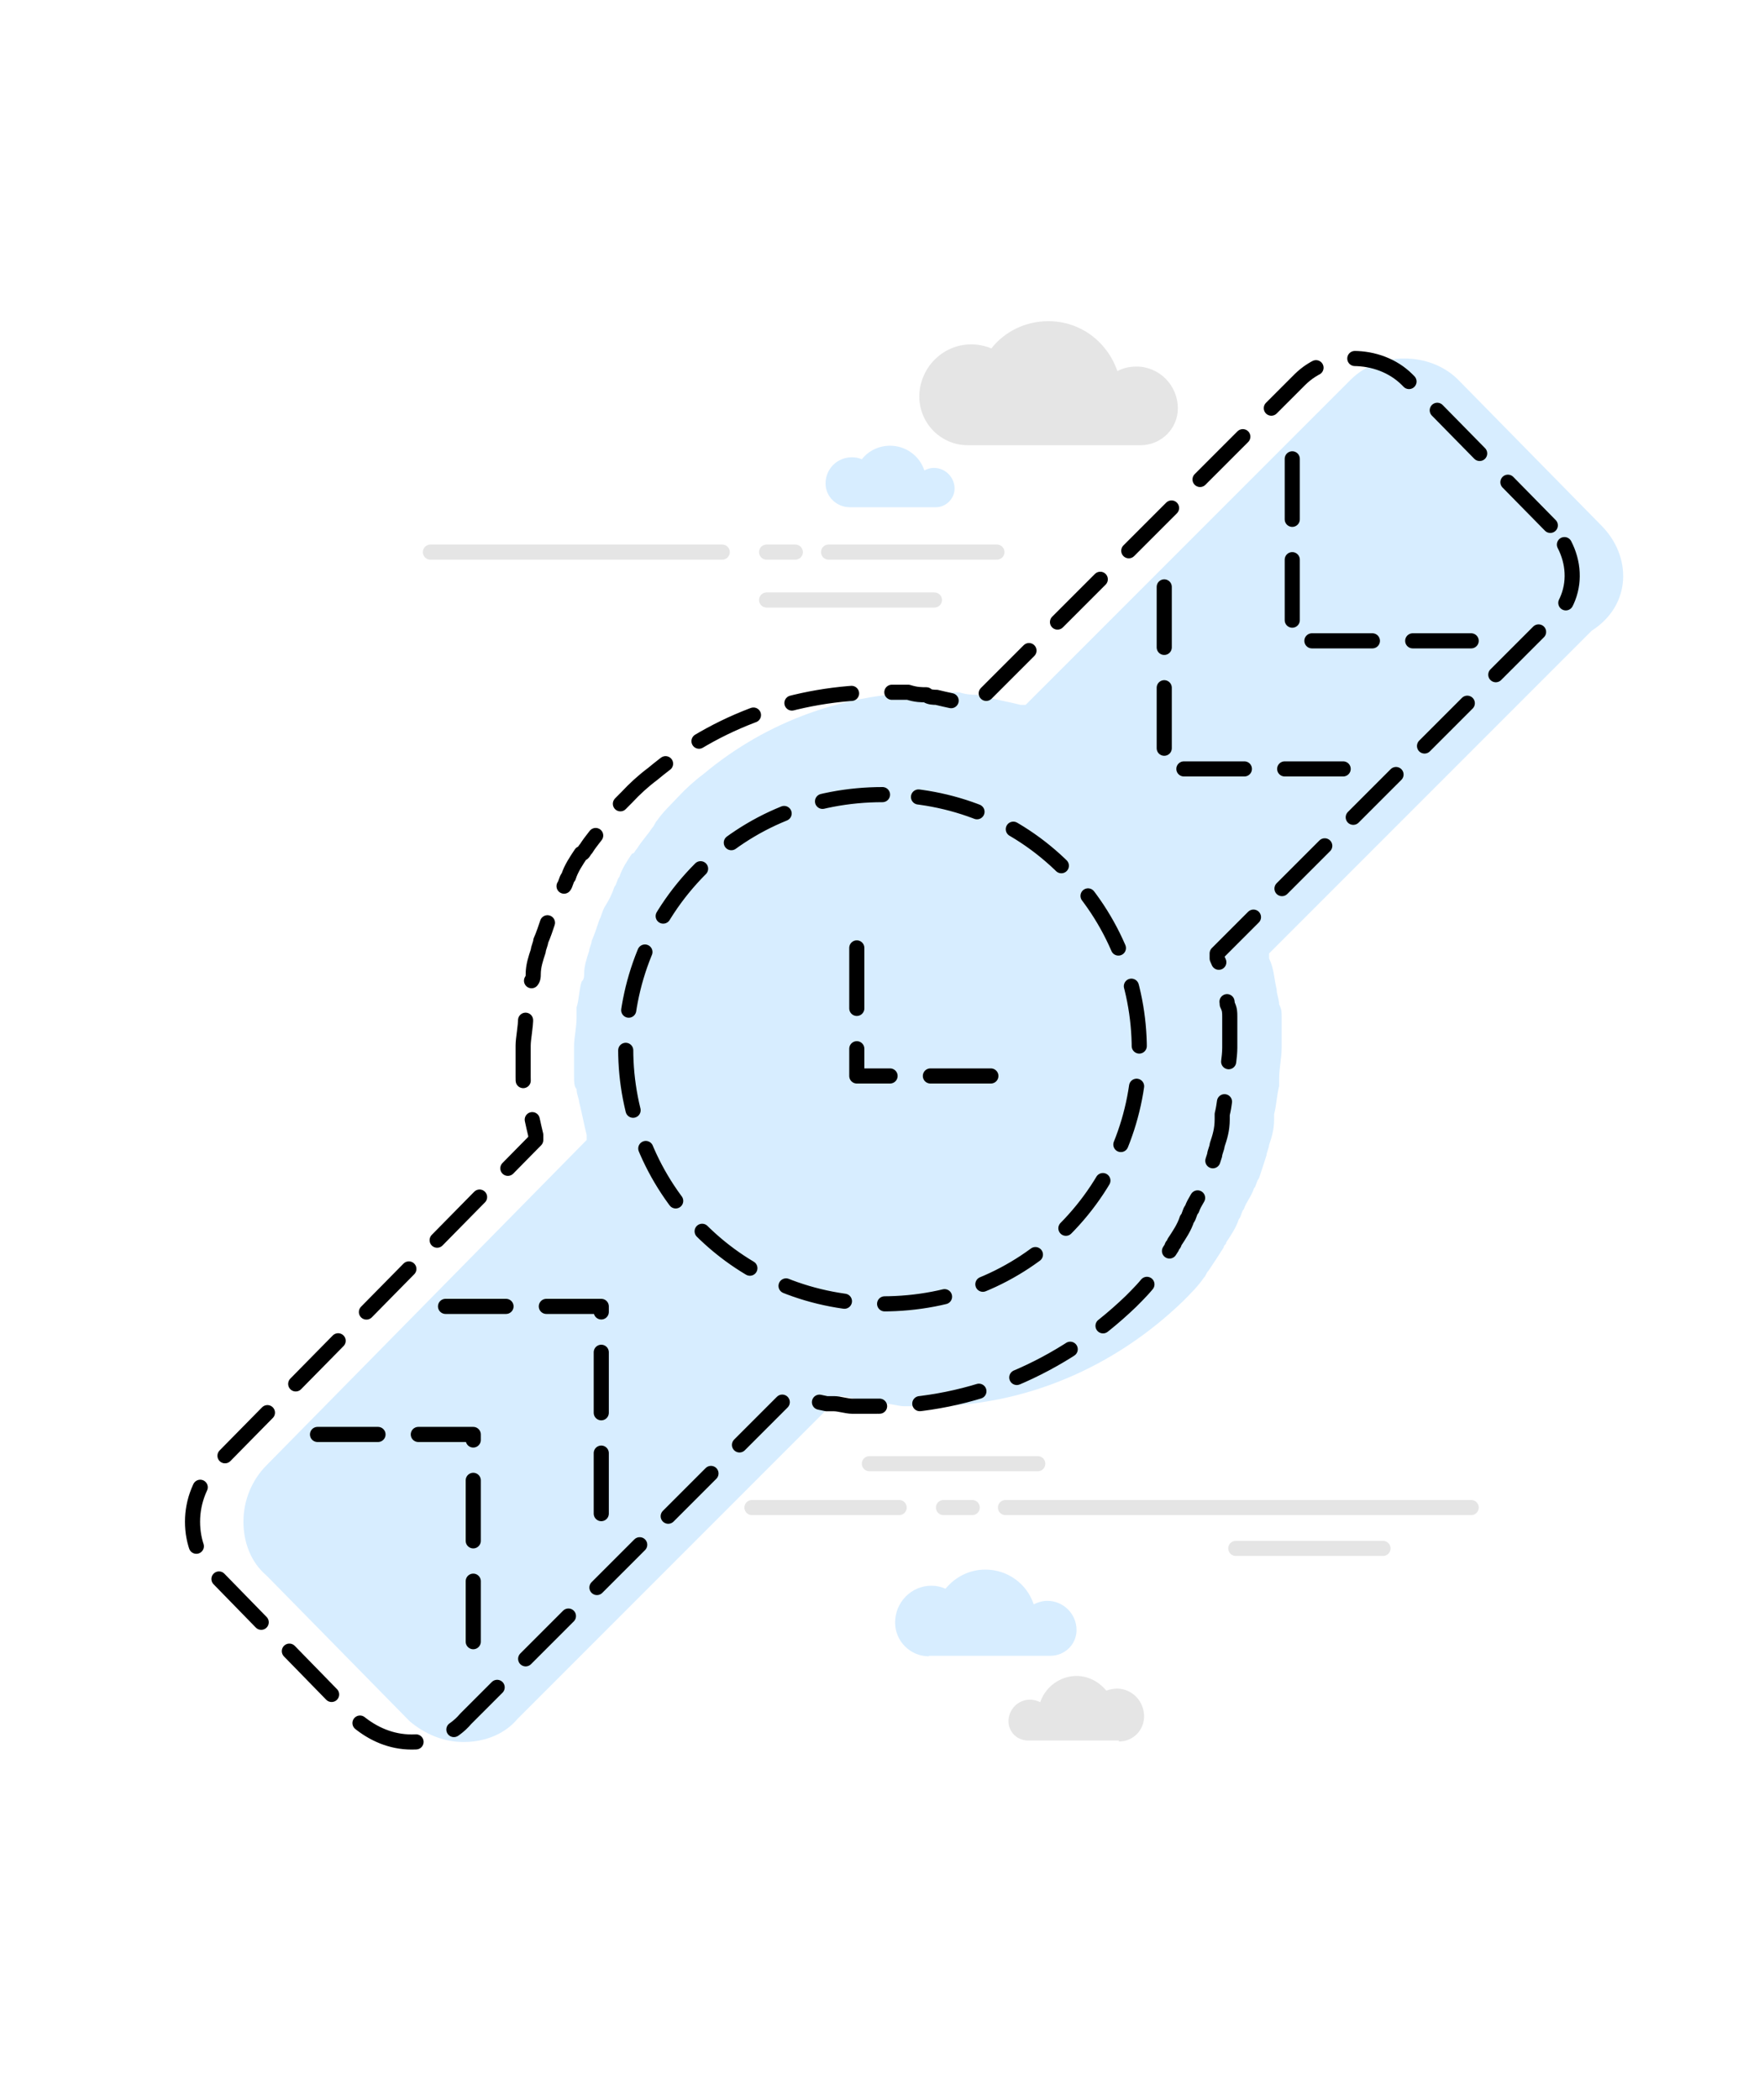 <svg id="svg_help_product_8" xmlns="http://www.w3.org/2000/svg" viewBox="0 0 350 416.5">
  <style>
    #svg_help_product_8 .st0{fill:#fff;} #svg_help_product_8 .st1{fill:#D7EDFF;} #svg_help_product_8 .st2{fill:#BC1200;} #svg_help_product_8 .st3{fill:#00E582;stroke:#000000;stroke-width:2;stroke-miterlimit:10;} #svg_help_product_8 .st4{fill:#6C6C6C;} #svg_help_product_8 .st5{fill:#00E582;} #svg_help_product_8 .st6{stroke:#000000;stroke-width:3;stroke-miterlimit:10;} #svg_help_product_8 .st7{fill:#AFAFAF;} #svg_help_product_8 .st8{fill:#DBCCA9;stroke:#000000;stroke-width:3;stroke-miterlimit:10;} #svg_help_product_8 .st9{fill:#E42320;} #svg_help_product_8 .st10{fill:#FFFFFF;} #svg_help_product_8 .st11{fill:#FFE400;} #svg_help_product_8 .st12{fill:#0080FF;} #svg_help_product_8 .st13{fill:#0067BC;} #svg_help_product_8 .st14{fill:#FFA100;} #svg_help_product_8 .st15{stroke:#000000;stroke-width:2;stroke-miterlimit:10;} #svg_help_product_8 .st16{fill:#444444;stroke:#000000;stroke-width:2;stroke-miterlimit:10;} #svg_help_product_8 .st17{fill:#C1003C;} #svg_help_product_8 .st18{fill:#FC004E;} #svg_help_product_8 .st19{fill:#8B00BF;} #svg_help_product_8 .st20{fill:#A100FF;} #svg_help_product_8 .st21{fill:none;stroke:#000000;stroke-width:3;stroke-linecap:round;stroke-linejoin:round;} #svg_help_product_8 .st22{fill:none;stroke:#000000;stroke-width:3;stroke-linecap:round;stroke-linejoin:round;stroke-dasharray:14.183,9.455;} #svg_help_product_8 .st23{fill:none;stroke:#000000;stroke-width:3;stroke-linecap:round;stroke-linejoin:round;stroke-dasharray:14.175,9.45;} #svg_help_product_8 .st24{fill:none;stroke:#000000;stroke-width:3;stroke-linecap:round;stroke-linejoin:round;stroke-dasharray:12.083,8.056;} #svg_help_product_8 .st25{fill:none;stroke:#000000;stroke-width:3;stroke-linecap:round;stroke-linejoin:round;stroke-miterlimit:10;stroke-dasharray:12,8;} #svg_help_product_8 .st26{fill:#E5E5E5;} #svg_help_product_8 .st27{fill:none;stroke:#E5E5E5;stroke-width:3;stroke-linecap:round;stroke-linejoin:round;stroke-miterlimit:10;} #svg_help_product_8 .st28{fill:#1D1E1C;} #svg_help_product_8 .st29{fill:#0093C6;} #svg_help_product_8 .st30{fill:url(#SVGID_1_);} #svg_help_product_8 .st31{fill:url(#SVGID_2_);} #svg_help_product_8 .st32{fill:#6DFCB5;} #svg_help_product_8 .st33{fill:none;stroke:#000000;stroke-width:3;stroke-miterlimit:10;} #svg_help_product_8 .st34{fill:#E0D500;} #svg_help_product_8 .st35{fill:none;stroke:#000000;stroke-width:3;stroke-linecap:round;stroke-linejoin:round;stroke-miterlimit:10;} #svg_help_product_8 .st36{opacity:0.25;} #svg_help_product_8 .st37{fill:none;stroke:#000000;stroke-width:2;stroke-miterlimit:10;} #svg_help_product_8 .st38{fill:none;stroke:#000000;stroke-width:3;stroke-linecap:round;stroke-linejoin:round;stroke-dasharray:14.316,9.544;} #svg_help_product_8 .st39{fill:none;stroke:#000000;stroke-width:3;stroke-linecap:round;stroke-linejoin:round;stroke-dasharray:14.636,9.757;} #svg_help_product_8 .st40{fill:none;stroke:#000000;stroke-width:3;stroke-linecap:round;stroke-linejoin:round;stroke-dasharray:13.835,9.223;} #svg_help_product_8 .st41{fill:none;stroke:#000000;stroke-width:3;stroke-linecap:round;stroke-linejoin:round;stroke-dasharray:14.601,9.734;} #svg_help_product_8 .st42{fill:none;stroke:#000000;stroke-width:3;stroke-linecap:round;stroke-linejoin:round;stroke-dasharray:14.872,9.915;} #svg_help_product_8 .st43{fill:none;stroke:#000000;stroke-width:3;stroke-linecap:round;stroke-linejoin:round;stroke-dasharray:13.774,9.182;} #svg_help_product_8 .st44{fill:none;stroke:#000000;stroke-width:3;stroke-linecap:round;stroke-linejoin:round;stroke-dasharray:14.685,9.79;} #svg_help_product_8 .st45{fill:none;stroke:#000000;stroke-width:3;stroke-linecap:round;stroke-linejoin:round;stroke-dasharray:14.324,9.549;} #svg_help_product_8 .st46{fill:none;stroke:#000000;stroke-width:3;stroke-linecap:round;stroke-linejoin:round;stroke-dasharray:12.437,8.291;} #svg_help_product_8 .st47{fill:none;stroke:#000000;stroke-width:3;stroke-linecap:round;stroke-linejoin:round;stroke-dasharray:9.627,6.418;} #svg_help_product_8 .st48{fill:none;stroke:#000000;stroke-width:3;stroke-linecap:round;stroke-linejoin:round;stroke-dasharray:9.298,6.198;} #svg_help_product_8 .st49{fill:none;stroke:#000000;stroke-width:3;stroke-linecap:round;stroke-linejoin:round;stroke-dasharray:10.317,6.878;} #svg_help_product_8 .st50{fill:none;stroke:#000000;stroke-width:3;stroke-linecap:round;stroke-linejoin:round;stroke-dasharray:9.294,6.196;} #svg_help_product_8 .st51{fill:none;stroke:#000000;stroke-width:3;stroke-linecap:round;stroke-linejoin:round;stroke-dasharray:9.552,6.368;} #svg_help_product_8 .st52{fill:none;stroke:#000000;stroke-width:3;stroke-linecap:round;stroke-linejoin:round;stroke-dasharray:10.171,6.781;} #svg_help_product_8 .st53{fill:none;stroke:#000000;stroke-width:3;stroke-linecap:round;stroke-linejoin:round;stroke-dasharray:9.277,6.184;} #svg_help_product_8 .st54{fill:none;stroke:#000000;stroke-width:3;stroke-linecap:round;stroke-linejoin:round;stroke-dasharray:9.71,6.473;} #svg_help_product_8 .st55{fill:none;stroke:#000000;stroke-width:3;stroke-linecap:round;stroke-linejoin:round;stroke-dasharray:12.461,8.307;} #svg_help_product_8 .st56{fill:none;stroke:#000000;stroke-width:3;stroke-linecap:round;stroke-linejoin:round;stroke-dasharray:12.235,8.156;} #svg_help_product_8 .st57{fill:none;stroke:#000000;stroke-width:2.609;stroke-linecap:round;stroke-linejoin:round;} #svg_help_product_8 .st58{fill:none;stroke:#000000;stroke-width:2.609;stroke-linecap:round;stroke-linejoin:round;stroke-dasharray:10.462,6.975;} #svg_help_product_8 .st59{fill:none;stroke:#000000;stroke-width:2.609;stroke-linecap:round;stroke-linejoin:round;stroke-dasharray:10.255,6.837;} #svg_help_product_8 .st60{fill:none;stroke:#000000;stroke-width:2.609;stroke-linecap:round;stroke-linejoin:round;stroke-dasharray:11.555,7.703;} #svg_help_product_8 .st61{fill:none;stroke:#000000;stroke-width:2.609;stroke-linecap:round;stroke-linejoin:round;stroke-miterlimit:10;stroke-dasharray:10.437,6.958;} #svg_help_product_8 .st62{fill:none;stroke:#000000;stroke-width:2.609;stroke-linecap:round;stroke-linejoin:round;} #svg_help_product_8 .st63{fill:none;stroke:#000000;stroke-width:2.609;stroke-linecap:round;stroke-linejoin:round;stroke-dasharray:10.442,6.961;} #svg_help_product_8 .st64{fill:none;stroke:#000000;stroke-width:2.609;stroke-linecap:round;stroke-linejoin:round;stroke-dasharray:10.696,7.131;} #svg_help_product_8 .st65{fill:none;stroke:#000000;stroke-width:2.609;stroke-linecap:round;stroke-linejoin:round;stroke-dasharray:11.235,7.49;} #svg_help_product_8 .st66{fill:none;stroke:#000000;stroke-width:2.609;stroke-linecap:round;stroke-linejoin:round;stroke-dasharray:10.693,7.129;} #svg_help_product_8 .st67{fill:none;stroke:#000000;stroke-width:2.609;stroke-linecap:round;stroke-linejoin:round;stroke-dasharray:10.384,6.923;} #svg_help_product_8 .st68{fill:none;stroke:#000000;stroke-width:2.609;stroke-linecap:round;stroke-linejoin:round;stroke-dasharray:10.709,7.139;} #svg_help_product_8 .st69{fill:none;stroke:#000000;stroke-width:2.609;stroke-linecap:round;stroke-linejoin:round;stroke-dasharray:10.437,6.958;} #svg_help_product_8 .st70{fill:none;stroke:#000000;stroke-width:2.609;stroke-linecap:round;stroke-linejoin:round;stroke-dasharray:10.466,6.977;} #svg_help_product_8 .st71{fill:none;stroke:#000000;stroke-width:2.609;stroke-linecap:round;stroke-linejoin:round;stroke-dasharray:10.117,6.745;} #svg_help_product_8 .st72{fill:none;stroke:#000000;stroke-width:2.609;stroke-linecap:round;stroke-linejoin:round;stroke-miterlimit:10;stroke-dasharray:10.437,6.958;} #svg_help_product_8 .st73{fill:none;stroke:#000000;stroke-width:2.339;stroke-linecap:round;stroke-linejoin:round;stroke-miterlimit:10;stroke-dasharray:9.358,6.239;} #svg_help_product_8 .st74{fill:none;stroke:#000000;stroke-width:3;stroke-linecap:round;stroke-linejoin:round;stroke-dasharray:13.984,9.323;} #svg_help_product_8 .st75{fill:none;stroke:#000000;stroke-width:3;stroke-linecap:round;stroke-linejoin:round;stroke-dasharray:11.872,7.915;} #svg_help_product_8 .st76{fill:none;stroke:#000000;stroke-width:3;stroke-linecap:round;stroke-linejoin:round;stroke-dasharray:11.845,7.897;} #svg_help_product_8 .st77{fill:none;stroke:#000000;stroke-width:3;stroke-linecap:round;stroke-linejoin:round;stroke-dasharray:12.067,8.045;} #svg_help_product_8 .st78{fill:none;stroke:#000000;stroke-width:3;stroke-linecap:round;stroke-linejoin:round;stroke-dasharray:10.42,6.946;} #svg_help_product_8 .st79{fill:none;stroke:#000000;stroke-width:3;stroke-linecap:round;stroke-linejoin:round;stroke-dasharray:12.505,8.337;} #svg_help_product_8 .st80{fill:none;stroke:#000000;stroke-width:3;stroke-linecap:round;stroke-linejoin:round;stroke-dasharray:11.578,7.719;}
  </style>
  <path class="st0" d="M0 0h350v416.5H0z"/>
  <path class="st1" d="M317.7 104.2l-28.4-28.9c-5.6-5.6-15.7-5.6-21.3 0l-64.5 64.5h-1c-2-.5-4.6-1-6.6-1.5-.5 0-1.5 0-2-.5-1 0-2 0-3.6-.5h-5.5c-16.8 0-32.5 5.6-45.2 16.2-2 1.5-3.6 3-5.1 4.6s-3 3-4.1 4.6c-.5.5-.5 1-1 1.5-1 1.5-2 2.5-3 4.1-.5.5-.5 1-1 1-1 1.5-2 3-2.5 4.6-.5.5-.5 1.5-1 2-.5 1.5-1 2.5-2 4.1-.5 1-.5 1.5-1 2.5-.5 1.5-1 3-1.5 4.1 0 .5-.5 1.5-.5 2-.5 1.5-1 3-1 4.6 0 .5 0 1-.5 1.5-.5 1.5-.5 3.6-1 5.1v2c0 2-.5 4.1-.5 5.6v6.1c0 1 0 2 .5 2.5 0 1 .5 2 .5 2.5.5 2 1 4.6 1.5 6.6v1l-63.5 64.5c-3 3-4.6 7.1-4.6 11.2s1.5 8.1 4.6 10.7l28.4 28.9c3 2.5 6.6 4.1 10.7 4.1s8.1-1.5 10.7-4.6l64-64h.5c2.5.5 4.6 1 7.1 1.5h1.5c1 0 2.5.5 3.6.5h5c18.8 0 36.6-7.6 50.3-20.8 1.5-1.5 3-3 4.1-4.6.5-.5.5-1 1-1.5 1-1.5 2-3 3-4.6 0-.5.5-.5.5-1 1-1.5 2-3 2.5-4.6.5-.5.5-1.5 1-2 .5-1.5 1.5-2.5 2-4.1.5-.5.5-1.5 1-2 .5-1.5 1-3 1.5-4.6 0-.5.5-1.5.5-2 .5-1.5 1-3 1-5.1v-1c.5-2 .5-3.6 1-5.6v-1.5c0-2 .5-4.1.5-6.1v-1-5.1c0-1 0-1.5-.5-2.5 0-1-.5-2-.5-3-.5-2-.5-4.1-1.5-6.1v-1l64-64c8-5.1 8-14.8 1.9-20.9z"/>
  <path class="st26" d="M192 88.3c-5.2 0-9.5-4.2-9.6-9.5v-.1c0-5.7 4.6-10.4 10.3-10.4 1.4 0 2.8.3 4 .8 2.6-3.3 6.7-5.4 11.3-5.4 6.4 0 11.7 4.1 13.7 9.9 1.1-.6 2.4-.9 3.8-.9 4.5 0 8.2 3.7 8.2 8.3 0 4-3.3 7.3-7.4 7.3H192z"/>
  <path class="st1" d="M168.6 100.6c-2.6 0-4.8-2.1-4.8-4.7 0-2.9 2.3-5.2 5.2-5.2.7 0 1.4.1 2 .4 1.3-1.7 3.4-2.7 5.6-2.7 3.2 0 5.9 2.1 6.8 4.9.6-.3 1.2-.5 1.9-.5 2.3 0 4.1 1.9 4.1 4.1 0 2-1.7 3.7-3.7 3.7h-17.1z"/>
  <path class="st26" d="M222 345.4c2.8 0 5-2.2 5-5 0-3-2.4-5.5-5.4-5.5-.7 0-1.5.2-2.1.4-1.4-1.7-3.5-2.9-5.9-2.9-3.3 0-6.2 2.2-7.2 5.2-.6-.3-1.3-.5-2-.5-2.4 0-4.3 1.9-4.3 4.3 0 2.1 1.7 3.8 3.9 3.8h18z"/>
  <path class="st1" d="M184.3 328.5c-3.7 0-6.7-3-6.7-6.7 0-4 3.2-7.3 7.2-7.3 1 0 1.9.2 2.8.6 1.9-2.3 4.7-3.8 7.9-3.8 4.5 0 8.3 2.9 9.6 6.9.8-.4 1.7-.7 2.7-.7 3.2 0 5.8 2.6 5.8 5.8 0 2.8-2.3 5.1-5.2 5.1h-24.1z"/>
  <path class="st27" d="M197.8 109.5h-33.4M157.8 109.5h-5.7M143.3 109.5H85.4M291.9 299h-92.4M192.9 299h-5.7M178.4 299h-29.2M185.4 119h-33.3M205.9 290.3h-33.4M274.4 307.1h-29.2"/>
  <path class="st25" d="M175.1 157.6c-13.7 0-26.4 5.1-36.1 14.7-19.8 19.8-19.8 51.8 0 71.6 9.6 9.6 22.3 14.7 36.1 14.7s26.4-5.1 36.1-14.7c19.8-19.8 19.8-51.8 0-71.6-9.7-9.7-22.4-14.7-36.1-14.7zm132.5-53.4l-28.4-28.9c-5.6-5.6-15.7-5.6-21.3 0l-64.5 64.5h-1c-2-.5-4.6-1-6.6-1.5-.5 0-1.5 0-2-.5-1 0-2 0-3.6-.5h-5.5c-16.8 0-32.5 5.6-45.2 16.2-2 1.5-3.6 3-5.1 4.6-1.5 1.5-3 3-4.1 4.6-.5.5-.5 1-1 1.5-1 1.5-2 2.5-3 4.1-.5.5-.5 1-1 1-1 1.5-2 3-2.5 4.6-.5.5-.5 1.5-1 2-.5 1.5-1 2.5-2 4.1-.5 1-.5 1.5-1 2.5-.5 1.5-1 3-1.5 4.1 0 .5-.5 1.5-.5 2-.5 1.5-1 3-1 4.6 0 .5 0 1-.5 1.5-.5 1.5-.5 3.6-1 5.1v2c0 2-.5 4.1-.5 5.6v6.1c0 1 0 2 .5 2.5 0 1 .5 2 .5 2.5.5 2 1 4.6 1.5 6.6v1l-63.5 64.5c-3 3-4.6 7.1-4.6 11.2s1.5 8.1 4.6 10.7L71 341.4c3 2.5 6.6 4.1 10.7 4.1s8.1-1.5 10.7-4.6l64-64h.5c2.5.5 4.6 1 7.1 1.5h1.5c1 0 2.5.5 3.6.5h5c18.8 0 36.6-7.6 50.3-20.8 1.5-1.5 3-3 4.1-4.6.5-.5.5-1 1-1.5 1-1.5 2-3 3-4.6 0-.5.5-.5.5-1 1-1.5 2-3 2.5-4.6.5-.5.5-1.5 1-2 .5-1.5 1.5-2.5 2-4.1.5-.5.5-1.5 1-2 .5-1.5 1-3 1.5-4.6 0-.5.5-1.5.5-2 .5-1.5 1-3 1-5.1v-1c.5-2 .5-3.6 1-5.6v-1.5c0-2 .5-4.1.5-6.1v-1-5.1c0-1 0-1.5-.5-2.5 0-1-.5-2-.5-3-.5-2-.5-4.1-1.5-6.1v-1l64-64c8.2-5.1 8.2-14.8 2.1-20.9zm0 0l-28.4-28.9c-5.6-5.6-15.7-5.6-21.3 0l-64.5 64.5h-1c-2-.5-4.6-1-6.6-1.5-.5 0-1.5 0-2-.5-1 0-2 0-3.6-.5h-5.5c-16.8 0-32.5 5.6-45.2 16.2-2 1.5-3.6 3-5.1 4.6-1.5 1.5-3 3-4.1 4.6-.5.5-.5 1-1 1.5-1 1.5-2 2.5-3 4.1-.5.5-.5 1-1 1-1 1.5-2 3-2.5 4.6-.5.5-.5 1.5-1 2-.5 1.5-1 2.5-2 4.1-.5 1-.5 1.5-1 2.5-.5 1.5-1 3-1.5 4.1 0 .5-.5 1.5-.5 2-.5 1.5-1 3-1 4.6 0 .5 0 1-.5 1.5-.5 1.5-.5 3.6-1 5.1v2c0 2-.5 4.1-.5 5.6v6.1c0 1 0 2 .5 2.5 0 1 .5 2 .5 2.5.5 2 1 4.6 1.5 6.6v1l-63.5 64.5c-3 3-4.6 7.1-4.6 11.2s1.5 8.1 4.6 10.7L71 341.4c3 2.5 6.6 4.1 10.7 4.1s8.1-1.5 10.7-4.6l64-64h.5c2.5.5 4.6 1 7.1 1.5h1.5c1 0 2.5.5 3.6.5h5c18.8 0 36.6-7.6 50.3-20.8 1.5-1.5 3-3 4.1-4.6.5-.5.5-1 1-1.5 1-1.5 2-3 3-4.6 0-.5.5-.5.5-1 1-1.5 2-3 2.5-4.6.5-.5.5-1.5 1-2 .5-1.5 1.5-2.5 2-4.1.5-.5.5-1.5 1-2 .5-1.5 1-3 1.5-4.6 0-.5.5-1.5.5-2 .5-1.5 1-3 1-5.1v-1c.5-2 .5-3.6 1-5.6v-1.5c0-2 .5-4.1.5-6.1v-1-5.1c0-1 0-1.5-.5-2.5 0-1-.5-2-.5-3-.5-2-.5-4.1-1.5-6.1v-1l64-64c8.2-5.1 8.2-14.8 2.1-20.9zM93.9 325.6v-41.1h-31m56.4 15.7v-41.1h-31M231 116.4v36.1h35.5M256.4 91v36.1h35.5M170 188v25.4h29.5"/>
</svg>
